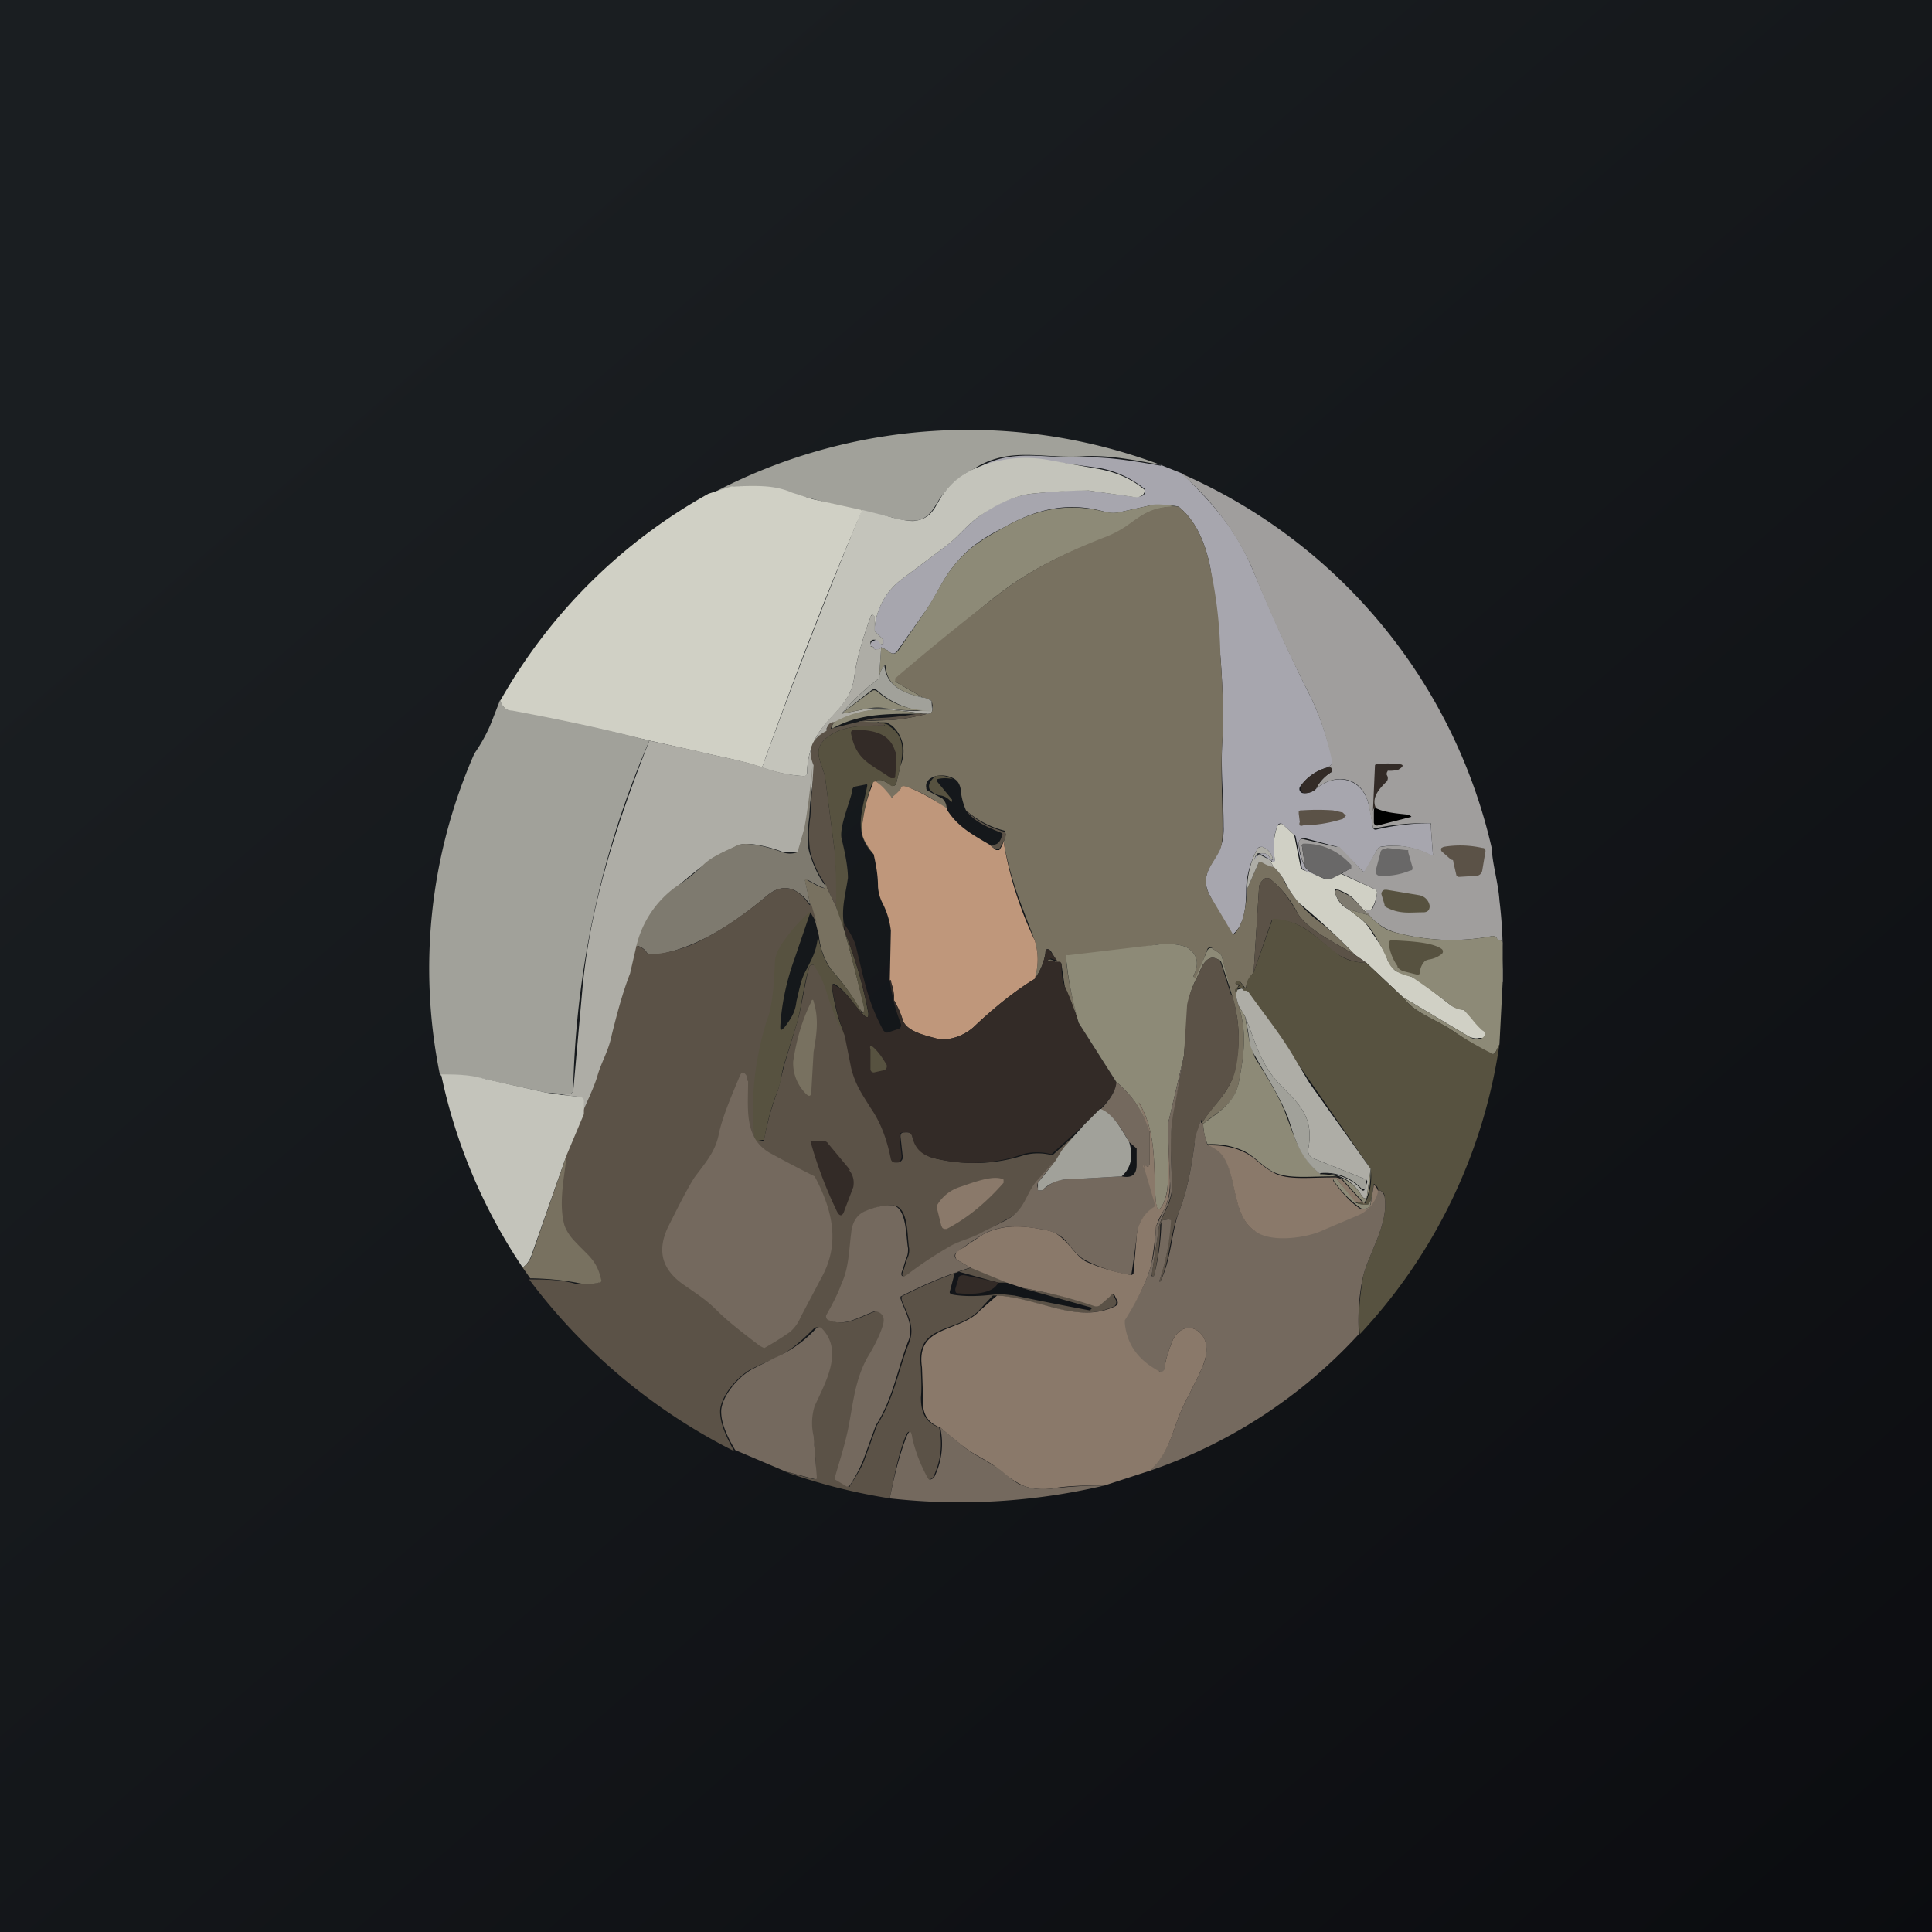 <!-- by TradingView --><svg width="18" height="18" viewBox="0 0 18 18" xmlns="http://www.w3.org/2000/svg"><path fill="url(#a)" d="M0 0h18v18H0z"/><path d="M10.81 4.33c-.23-.04-.46-.09-.7-.08-.39.03-.7-.1-1.04.12a.77.77 0 0 0-.28.23c-.08.09-.1.22-.25.25a.58.58 0 0 1-.23-.03l-.28-.06a14.46 14.46 0 0 1-.64-.16c-.18-.08-.37-.06-.53-.07h-.03l-.22.08a5.1 5.1 0 0 1 4.2-.28Z" fill="#A1A19A"/><path d="m10.81 4.33.2.08c.29.28.5.52.65.87.2.47.38.88.56 1.23.07.15.14.34.2.58l-.01.03-.04.03a.45.45 0 0 0-.25.17.04.04 0 0 0 .03.07c.04 0 .08-.01.11-.04.19-.16.43-.1.49.14a1.55 1.55 0 0 1 .04.22.03.03 0 0 0 .02.02h.01a2.17 2.17 0 0 1 .5-.06l.01.02.02.27a.01.01 0 0 1 0 .01.01.01 0 0 1-.02 0 .72.72 0 0 0-.47-.08l-.02.01-.12.22a.01.01 0 0 1-.01 0 .01.01 0 0 1-.01 0l-.22-.22-.02-.01-.3-.08a.04.04 0 0 0-.04.01.04.04 0 0 0-.02.03c0 .08.02.15.06.23.03.04.08.06.14.09a.47.47 0 0 1-.17-.08l-.06-.3-.01-.01-.11-.1a.03.03 0 0 0-.05.02c-.04.1-.04.2-.02.32v.02h-.03v-.02l-.1-.06h-.03l-.02.05c-.01.02-.01.01-.01 0 0-.02.01-.04.03-.05l.03-.01h.03a.08.08 0 0 1 .05.04l.02.02h.01a.15.15 0 0 0-.1-.12c-.02 0-.04 0-.05.03a.81.81 0 0 0-.1.36c0 .15-.01.34-.13.43l-.02-.01-.19-.36c-.1-.19.04-.3.1-.44a.51.51 0 0 0 .03-.2c0-.28-.03-.53-.01-.83.01-.24 0-.5-.02-.76a126.27 126.27 0 0 1-.09-.8c-.05-.27-.15-.47-.3-.59a.76.76 0 0 0-.27-.01l-.27.06a.27.27 0 0 1-.14 0c-.34-.1-.64-.03-.94.14-.2.1-.35.2-.48.37-.1.12-.17.3-.27.43l-.24.34c-.03.05-.06.05-.1.01l-.06-.03c-.01.02-.03.03-.05.02-.01 0-.02 0-.02-.02l-.02-.01c-.02 0-.02 0-.01-.02l.01-.02.04-.02c.02 0 .04.01.05.04h.02v-.04l-.08-.08v-.04a.64.64 0 0 1 .26-.45l.4-.3c.11-.08.2-.2.3-.27.17-.13.34-.2.5-.22.29-.03.47-.04.53-.03l.43.06c.04 0 .08 0 .1-.04v-.03a.93.93 0 0 0-.43-.2L9.8 4.3c-.25-.05-.5-.02-.72.08.34-.22.65-.1 1.04-.12.24 0 .47.04.7.08Z" fill="#A7A6AE"/><path d="M8.15 5.84v-.09c-.02-.03-.03-.03-.04 0-.08.22-.13.4-.15.55-.03.26-.22.35-.34.54a.7.7 0 0 0-.1.37.03.03 0 0 1-.04.02 1.3 1.3 0 0 1-.38-.08c.29-.8.6-1.6.93-2.4l.28.07c.11.03.19.04.23.03.16-.03.18-.16.25-.25.07-.1.17-.18.28-.23.23-.1.47-.13.72-.08l.45.08c.16.03.3.09.42.19a.02.02 0 0 1 0 .03c-.01.03-.05.05-.1.04l-.42-.06c-.06 0-.24 0-.53.03-.16.02-.33.1-.5.22-.1.07-.19.19-.3.27l-.4.3a.64.64 0 0 0-.26.45Z" fill="#C4C4BB"/><path d="M14 9.15v-.37l-.02-.02c-.02 0-.03 0-.04-.03l-.03-.01a2 2 0 0 1-.9-.03.51.51 0 0 1-.25-.16l-.02-.02-.03-.04.05.01h.02a.4.4 0 0 0 .05-.17l-.01-.02-.32-.15.08-.05v-.02a.51.51 0 0 0-.43-.2c-.02 0-.03 0-.02.01l.03.2a.66.66 0 0 1-.06-.23.04.04 0 0 1 .02-.03.04.04 0 0 1 .03 0l.3.07h.03l.22.23a.01.01 0 0 0 .01 0l.13-.22.02-.01h.01a.72.72 0 0 1 .47.08.01.01 0 0 0 .01-.01l-.02-.27v-.02h-.03a2.17 2.17 0 0 0-.5.05h-.01V7.7l-.04-.21c-.06-.25-.3-.3-.49-.14a.38.38 0 0 1 .15-.16v-.03h-.01l-.03-.01.04-.03v-.03a2.73 2.73 0 0 0-.19-.58c-.18-.35-.37-.76-.56-1.23a2.48 2.48 0 0 0-.66-.87 5.03 5.03 0 0 1 2.9 3.5c0 .12.06.32.07.48.03.25.04.5.02.76Z" fill="#A09E9D"/><path d="M8.03 4.76c-.34.79-.64 1.58-.93 2.39-.2-.07-.45-.11-.6-.15l-.45-.1c-.42-.1-.85-.2-1.28-.27-.05-.01-.09-.04-.11-.1A5.04 5.04 0 0 1 6.6 4.6l.22-.07h.03c.16 0 .35-.02.53.06l.19.06.45.1Z" fill="#D0D0C5"/><path d="M10.98 4.72c-.26 0-.35.09-.5.2a.97.97 0 0 1-.2.1c-.43.16-.74.32-1.07.59a29.32 29.32 0 0 0-.87.74l.26.15c-.17-.04-.34-.1-.35-.3h-.01a.2.2 0 0 0-.05.12l.02-.29.06.03c.04.04.07.04.1 0l.24-.35c.1-.14.17-.31.27-.43.13-.17.28-.26.48-.37.3-.17.6-.23.94-.14.05.01.1.01.14 0l.27-.06c.05-.02.14-.01.27.01Z" fill="#8D8A77"/><path d="M10.98 4.72c.15.12.25.32.3.59a4.17 4.17 0 0 1 .09.8c.02.26.03.52.02.76-.02.3 0 .55 0 .84 0 .08 0 .14-.02.2-.06.14-.2.24-.1.43a32 32 0 0 1 .22.37c.1-.09.12-.28.13-.43l.11-.25h.02l.12.05c.03.03.07.07.1.14a1.08 1.08 0 0 0 .3.35c.13.1.25.22.36.33-.16-.1-.44-.23-.54-.39a.95.95 0 0 0-.27-.33h-.03c-.04.03-.06.06-.06.09l-.05.79a.29.29 0 0 0-.07.13c0 .01-.01.02-.02 0l-.04-.05h-.03l-.01.02.01.01h.02v.01l-.01.02c-.01 0-.02.01-.02.03l.01.07.02.07c.08.25.05.46 0 .72-.04.2-.2.27-.33.38l-.01-.01c.1-.17.26-.28.3-.48.06-.24.05-.47-.02-.7l-.1-.38-.02-.02-.06-.04a.03.03 0 0 0-.05 0l-.1.27a.01.01 0 0 1-.01 0h-.02v-.02c.05-.1.04-.18-.03-.24-.06-.06-.22-.06-.3-.05a14.17 14.17 0 0 1-.86.11v.01c.02.2.06.4.12.6a6.97 6.97 0 0 0-.13-.33l-.03-.2c0-.02-.01-.02-.02-.02h-.05l.01-.01c-.03-.02-.06-.01-.08 0 0 .01 0 .01 0 0l.02-.02h.02l.06.02-.06-.1c-.03-.03-.05-.02-.05.02a.56.56 0 0 1-.1.24.6.6 0 0 0 0-.36l-.11-.29a3.4 3.4 0 0 1-.18-.63.16.16 0 0 0 .02-.07l-.01-.03A.87.87 0 0 1 9 7.55a.61.61 0 0 1-.05-.2c-.01-.05-.03-.08-.07-.1a.24.24 0 0 0-.16-.02c-.07.02-.1.06-.09.11 0 .01 0 .02.02.03l.13.07c.03.03.04.06.04.1-.12-.1-.24-.16-.37-.21-.03-.01-.05 0-.06.02a.3.3 0 0 1-.07.08H8.3a.62.62 0 0 0-.14-.15c.01-.02.03-.02.06-.01l.08.04a.03.03 0 0 0 .03.01.03.03 0 0 0 .02-.02l.04-.17a.32.32 0 0 0-.08-.37l-.05-.03h-.07c-.02-.01-.02 0 0 0h-.17c-.02 0-.02-.01 0-.01l.24-.01c.1 0 .22-.02.38-.06.05 0 .06-.04.04-.12a.18.18 0 0 0-.08-.03l-.26-.15v-.03c.27-.23.56-.47.87-.71.33-.27.64-.43 1.07-.6a.97.97 0 0 0 .2-.1c.15-.1.24-.2.5-.19Z" fill="#787160"/><path d="M8.15 5.84v.04l.08.08V6H8.2c-.01-.03-.03-.04-.05-.04-.02 0-.03 0-.04.02L8.11 6v.02l.03.01c0 .02.01.02.02.02.02 0 .04 0 .05-.02l-.02.29c-.12.09-.24.2-.35.33l.25-.05h.17c.13.02.27.03.41.02a.12.12 0 0 0 0-.09c.03.08.02.12-.03.12H8.6a2.93 2.93 0 0 0-.41-.04.93.93 0 0 0-.4.12c-.04 0-.07.02-.09.06 0 0 0 .01 0 0l.01.01v.01c-.14.07-.18.18-.12.32a5.34 5.34 0 0 1-.14.81H7.3c-.1-.04-.34-.11-.43-.06-.1.05-.23.1-.3.17a4.21 4.21 0 0 0-.26.21.95.95 0 0 0-.37.55l-.06.26c-.07.18-.12.37-.17.57-.03.15-.1.24-.13.37-.03.11-.1.25-.15.37v-.13a.04.04 0 0 0-.02-.03l-.18-.02.09-.01.02-.02.09-1c.08-.79.33-1.53.62-2.27l.46.1c.14.04.4.08.6.15a1.3 1.3 0 0 0 .38.08.03.03 0 0 0 .03-.03.7.7 0 0 1 .1-.36c.12-.2.31-.28.34-.54.02-.15.07-.33.15-.55.01-.03.03-.03.04 0v.09Z" fill="#AEADA6"/><path d="M8.6 6.5c.03 0 .06.02.08.03v.1a.78.78 0 0 1-.51-.2.04.04 0 0 0-.05 0l-.28.22c.11-.13.23-.24.35-.33a.2.2 0 0 1 .05-.12c0-.01 0 0 0 0 .02.2.19.26.36.3Z" fill="#A1A19A"/><path d="M8.67 6.62c-.14 0-.28 0-.41-.02a.47.47 0 0 0-.17 0l-.25.05.28-.21a.04.04 0 0 1 .05 0c.14.12.3.18.5.18Z" fill="#8D8A77"/><path d="M6.05 6.9a8.65 8.65 0 0 0-.71 3.27l-.02.02h-.1l-.13-.01-.59-.13a1.3 1.3 0 0 0-.4-.03 4.97 4.97 0 0 1 .32-3c.09-.13.14-.24.17-.32l.07-.18c.02.07.06.1.11.1.43.08.86.17 1.28.28Z" fill="#A1A19A"/><path d="M8.6 6.65h-.05c-.3 0-.55 0-.8.14a.1.1 0 0 1 .02-.06.93.93 0 0 1 .4-.12c.1 0 .24.01.42.04Z" fill="#8D8A77"/><path d="M8.6 6.65h.04c-.16.04-.29.06-.38.06a1.76 1.76 0 0 0-.24.01l.18.02h.04v.02c-.2 0-.38 0-.52.1-.18.13-.05.25-.03.4l.08.62c.03.2.02.38.02.57l-.1-.21a.97.97 0 0 1-.14-.3 1.07 1.07 0 0 1 0-.33l.03-.48c-.06-.14-.02-.25.12-.32V6.8c.01-.05.04-.08.08-.07a.1.1 0 0 0-.04.06 13.06 13.06 0 0 1 .41-.1c.14 0 .27-.02.4-.04h.04Z" fill="#5B5247"/><path d="m8.39 7.13-.04.17a.03.03 0 0 1-.02.02.03.03 0 0 1-.03 0 .35.35 0 0 0-.08-.05h-.06l-.04.04c-.04.11-.07.24-.09.4 0 .07.03.15.11.25-.2-.2-.1-.42-.06-.64 0-.01 0-.02-.02-.01l-.1.02a.04.04 0 0 0-.02.04c-.02.1-.12.33-.1.44.05.2.06.31.06.37-.02.14-.06.27-.04.42v.08l-.07-.23c0-.2 0-.38-.02-.57l-.08-.62c-.02-.15-.15-.27.03-.4.14-.1.32-.1.51-.1.02 0 .02 0 0-.01l-.03-.01c.05 0 .08.01.09.03.13.08.13.22.1.36Z" fill="#575240"/><path d="M8.34 7.25H8.3c-.18-.13-.32-.16-.37-.41a.03.03 0 0 1 .02-.04h.02c.16 0 .32.03.37.2.02.03.01.11 0 .24h-.01ZM12.82 7.53c-.02-.01-.03.01-.03.06l.02-.45c0-.01 0-.02.02-.02a.75.75 0 0 1 .2 0c.05 0 .05.02 0 .05a.28.28 0 0 1-.1.01l-.01.02v.02a.05.05 0 0 1 0 .06c-.06.06-.15.15-.1.25Z" fill="#332B27"/><path d="M7.69 8.24c.04.06-.02.04-.16-.04H7.5l.05.23c-.13-.18-.27-.2-.41-.08-.25.21-.48.36-.7.45-.12.05-.25.09-.39.1l-.02-.02a.15.15 0 0 0-.1-.07.95.95 0 0 1 .37-.55 1.42 1.42 0 0 0 .25-.2c.08-.08.21-.13.31-.18.09-.05.32.02.43.06a.2.2 0 0 0 .14 0l.06-.21c.02-.09.05-.29.08-.6l-.03.48c-.02.15-.02.26 0 .33.03.1.07.2.14.3Z" fill="#7E7A6F"/><path d="M12.37 7.15h.03l.01.02v.02a.38.38 0 0 0-.15.16.15.15 0 0 1-.1.04.04.04 0 0 1-.04-.03v-.04a.45.45 0 0 1 .25-.17Z" fill="#332B27"/><path d="M8.88 7.26a.3.3 0 0 0-.15 0v.02l.14.17v.02h-.01a.15.15 0 0 0-.11-.06c-.04-.01-.07-.03-.09-.06-.02-.05.03-.1.06-.12.05-.01.1 0 .16.03Z" fill="#575240"/><path d="M8.82 7.54c.1.16.23.23.4.33l.06.05h.03a.26.26 0 0 0 .04-.08 3.4 3.4 0 0 0 .29.92.6.6 0 0 1 0 .36c-.18.11-.37.26-.57.45-.09.08-.24.14-.37.1-.11-.03-.26-.07-.29-.17a1.08 1.08 0 0 0-.08-.18v-.03a.37.37 0 0 0-.04-.16l.01-.46a.75.75 0 0 0-.08-.26.4.4 0 0 1-.04-.15c0-.11-.02-.21-.04-.3-.08-.1-.12-.18-.11-.25.02-.16.05-.29.1-.4 0-.02.01-.03.03-.03.06.04.1.09.14.14 0 .01.02.02.02 0a.3.3 0 0 0 .07-.07c.01-.03.03-.03.06-.02.13.05.25.12.37.2Z" fill="#BF977B"/><path d="M12.82 7.53c.08.04.2.05.3.06h.02v.01l.01.01-.31.08a.03.03 0 0 1-.04-.03v-.07c0-.05 0-.07.02-.06Z"/><path d="M12.1 7.58v-.02a.03.03 0 0 1 .03-.01 2.08 2.08 0 0 1 .29 0l.09.02.03.03-.03.03a1.3 1.3 0 0 1-.37.06.03.03 0 0 1-.03 0 .03.03 0 0 1 0-.03l-.01-.08ZM9.35 7.84l-.04.07h-.03a.13.13 0 0 1-.06-.04c.07.01.1-.02.12-.1l-.01-.01c-.12-.05-.25-.1-.33-.21.1.1.22.16.36.2l.01.02c0 .02 0 .04-.02.07Z" fill="#5B5247"/><path d="M12.3 8.17a.2.2 0 0 0 .06.02h.03l.1-.05.33.15.01.02a.4.4 0 0 1-.05.16l-.02.01-.05-.01v-.01l.03.05c-.06-.05-.11-.13-.17-.17a.56.56 0 0 0-.1-.05.02.02 0 0 0-.03 0v.03c.02.07.06.12.12.15l.13.1a.5.5 0 0 1 .1.13c.07.1.12.18.14.25.03.05.05.08.08.1l.14.05.05.02.31.24c.04.03.09.04.13.05l.08.08a.8.8 0 0 0 .1.1c.03.03.02.06 0 .08h-.04c-.03.01-.06 0-.09-.01l-.62-.37-.34-.32-.1-.07a6.88 6.88 0 0 0-.53-.49c-.05-.06-.1-.13-.13-.2a.57.57 0 0 0-.1-.13l-.04-.06h.01l.01.01h.02l.01-.01a.59.59 0 0 1 .02-.32.03.03 0 0 1 .02-.02.03.03 0 0 1 .03 0l.11.1v.01l.06.3a.03.03 0 0 0 .01.01l.17.07Z" fill="#D0D0C5"/><path d="m12.5 8.14-.1.05h-.04a.2.2 0 0 1-.06-.02.37.37 0 0 1-.14-.09l-.03-.2c0-.01 0-.02.02-.02.18 0 .32.07.44.2v.03l-.1.05Z" fill="#696868"/><path d="m13.52 8.01-.08-.07-.01-.01a.03.03 0 0 1 0-.03l.02-.01a.93.93 0 0 1 .36.01c.02 0 .03.01.03.03l-.03.18a.06.06 0 0 1-.05.05l-.17.01-.02-.01-.03-.13c0-.01 0-.02-.02-.02Z" fill="#5B5247"/><path d="M11.84 8.02h-.01L11.78 8l.05.02.04.06a.35.35 0 0 1-.12-.05h-.02l-.11.25c0-.12.03-.25.09-.36 0-.02.03-.03.05-.03a.15.15 0 0 1 .1.12.06.06 0 0 1-.03-.02.08.08 0 0 0-.05-.04h-.06a.07.07 0 0 0-.03.06c0 .01 0 .02 0 0l.03-.04h.03l.1.05Z" fill="#AEADA6"/><path d="m12.92 7.9.18.02h.02v.02l.04.14c0 .02 0 .03-.02.03a.65.65 0 0 1-.28.05c-.03 0-.05-.02-.04-.06l.04-.15c0-.03.03-.05.06-.04Z" fill="#696868"/><path d="m12.63 8.9.1.07c-.1 0-.2-.03-.3-.1-.22-.18-.3-.29-.56-.3a.03.03 0 0 0-.02 0l-.17.49.05-.79c0-.03.02-.06.06-.09h.03c.12.09.18.18.27.33.1.16.38.29.54.39Z" fill="#5B5247"/><path d="m7.69 8.24.1.21.08.23a18.71 18.71 0 0 1 .18.7c0 .07 0 .07-.04.02a2.15 2.15 0 0 0-.26-.36.65.65 0 0 1-.12-.32L7.6 8.6l-.05-.17-.05-.22c0-.01 0-.02.02-.01.14.08.2.1.16.04Z" fill="#787160"/><path d="m7.56 8.43.05.17-.06-.1c-.09.08-.17.17-.24.27a.37.37 0 0 0-.08.2c-.01.24-.03.43-.08.56-.11.35-.15.72-.1 1.09l.01.01h.05l.01-.02c.03-.16.07-.3.13-.46l.06-.24.1-.33c.06-.18.08-.39.13-.57a.03.03 0 0 1 .04-.02L7.6 9c.05.07.1.16.12.24a2 2 0 0 0 .16.41l.06.3c.04.16.1.24.18.37.09.13.15.29.19.48 0 .02.01.03.03.03h.03a.05.05 0 0 0 .04-.06l-.02-.18c0-.03.01-.04.04-.04h.01c.03 0 .06 0 .06.04.03.1.1.17.2.2.3.07.57.06.85-.03a.51.51 0 0 1 .24 0 .03.03 0 0 0 .03-.01l.3-.27-.17.18c-.05.05-.07.1-.1.15l-.17.18c-.12.13-.11.28-.3.37l-.2.11c-.1.06-.2.08-.3.13-.14.08-.28.17-.41.27-.06.04-.08.02-.05-.04l.03-.1a.17.17 0 0 0 .02-.1c-.02-.1 0-.39-.15-.4a.58.58 0 0 0-.24.05c-.08.03-.13.1-.14.2-.02.16-.02.33-.09.48a2.95 2.95 0 0 1-.14.32.03.03 0 0 0 .02.02c.15.06.26-.02.42-.08a.04.04 0 0 1 .03 0c.05.02.07.06.06.11-.02.08-.07.19-.15.32-.11.2-.13.4-.17.62-.02.17-.1.38-.13.5a.02.02 0 0 0 .01.02l.1.06h.02v-.01c.08-.12.12-.2.13-.23l.12-.33c.16-.25.2-.52.3-.77.06-.15-.02-.27-.07-.4v-.03a4.02 4.02 0 0 1 .65-.27l.34.14H9.3l-.36-.1c-.03 0-.05 0-.05.03l-.04.15a.03.03 0 0 0 0 .02h.01l.01.01c.1.02.24.02.4 0h.09l.09.01a29.1 29.1 0 0 0 .71.14v-.01a.01.01 0 0 0 0-.02L9.52 12a4.4 4.4 0 0 1 .7.17l.03-.02.08-.08c.02-.02.04-.02.05.01l.02.04c0 .02 0 .04-.02.05-.35.17-.72-.08-1.1-.1h-.03l-.13.14c-.2.21-.6.12-.54.53 0 .07.01.17 0 .28 0 .14.04.23.17.28a.7.7 0 0 1-.06.47l-.02.01a.03.03 0 0 1-.03 0v-.01a1.4 1.4 0 0 1-.15-.37c-.01-.08-.03-.08-.06 0-.06.16-.1.35-.14.56a5.39 5.39 0 0 1-.98-.25l.27.07c.01 0 .02 0 .02-.02 0-.12 0-.25-.03-.38a.53.53 0 0 1 0-.28c.11-.22.28-.5.08-.72a.05.05 0 0 0-.07 0c-.12.12-.22.21-.37.28a4.7 4.7 0 0 0-.2.09c-.12.06-.28.23-.3.38-.01.13.07.28.13.39a5.43 5.43 0 0 1-1.91-1.6c.14 0 .29 0 .43.04.08.01.15 0 .22-.01a.02.02 0 0 0 0-.03c-.03-.18-.1-.22-.23-.35a.38.38 0 0 1-.1-.15c-.06-.2 0-.45.02-.66l.15-.38c.05-.12.12-.26.15-.37.04-.13.1-.22.13-.37.05-.2.1-.39.17-.57l.06-.26c.04.01.07.03.1.07l.02.01c.14 0 .27-.04.4-.09.2-.09.44-.24.69-.45.14-.12.28-.1.4.08Z" fill="#5B5247"/><path d="M13.22 8.34a.12.12 0 0 1 .1.1c0 .04-.02.06-.06.06-.13 0-.22.02-.35-.05l-.01-.01v-.01l-.03-.1a.04.04 0 0 1 .03-.04h.02l.3.05Z" fill="#575240"/><path d="m12.74 8.5.02.03-.2-.06a.26.26 0 0 1-.12-.15v-.01a.02.02 0 0 1 .02-.02l.1.05c.07.04.12.12.18.17Z" fill="#7E7A6F"/><path d="M12.76 8.53c.08.09.16.14.25.16a2 2 0 0 0 .9.03l.03.01c.01.02.02.03.04.03l.02.02v.37l-.03.58-.04.08a.03.03 0 0 1-.02.01.03.03 0 0 1-.02 0 3.3 3.3 0 0 1-.36-.22c-.15-.1-.35-.16-.46-.31l.62.37c.03.02.06.02.09.02a.1.1 0 0 0 .03-.01c.03-.02.04-.05 0-.07a.8.8 0 0 1-.1-.11l-.07-.08c-.04 0-.1-.02-.13-.05a6.82 6.82 0 0 0-.36-.26.44.44 0 0 1-.14-.05.21.21 0 0 1-.08-.1 2 2 0 0 0-.13-.25.5.5 0 0 0-.11-.13l-.13-.1.2.06Z" fill="#8D8A77"/><path d="m7.55 8.5-.15.44c-.08.22-.12.44-.13.62 0 .04 0 .05.04.01.06-.08.1-.14.11-.24.03-.12.04-.2.09-.29.05-.1.1-.18.11-.32.03.15.07.25.13.32.1.12.2.24.26.36.03.05.04.05.04-.01a18.71 18.71 0 0 0-.18-.71 4.06 4.06 0 0 1 .22.76c0 .04 0 .05-.04.02-.1-.1-.15-.21-.27-.29a.02.02 0 0 0-.03.01v.01c.02.16.06.31.12.46a2 2 0 0 1-.17-.41.91.91 0 0 0-.12-.25.03.03 0 0 0-.04.02c-.06.18-.07.39-.13.57l-.1.32c-.03.09-.03.17-.06.25a2.19 2.19 0 0 0-.13.47H7.1l-.05.01-.02-.01c-.04-.37 0-.74.11-1.1.05-.12.07-.3.08-.56 0-.05.03-.12.08-.19.07-.1.15-.19.24-.27ZM12.73 8.97l.34.32c.11.15.3.2.46.31a3.3 3.3 0 0 0 .38.22.03.03 0 0 0 .02-.01l.04-.08a5.01 5.01 0 0 1-1.3 2.7c-.02-.18 0-.36.03-.54.06-.23.24-.49.2-.74 0-.04-.03-.06-.06-.06 0-.03-.02-.05-.04-.06l-.03.16c0 .01 0 .02-.02.03a.14.14 0 0 1-.13-.03l.1.02a.57.57 0 0 0 .05-.32 166.07 166.07 0 0 0-.72-1.04c-.13-.23-.28-.4-.42-.6l-.02-.01-.02-.01-.02-.02h-.04v.09l-.02-.07c0-.02 0-.02.02-.03l.02-.02-.01-.01h-.02l-.01-.01.01-.02h.03l.04.06h.02c0-.06.03-.1.07-.14l.17-.48a.02.02 0 0 1 .02-.02c.25.02.34.13.57.31.08.07.18.1.3.1Z" fill="#575240"/><path d="m8.3 9.13.03.16v.03c.03.05.06.11.08.18.03.1.18.14.3.17.12.04.27-.02.36-.1.2-.19.39-.34.57-.45a.56.56 0 0 0 .1-.24c0-.04.02-.05.05-.01l.06.08-.06-.02-.02.01a.4.4 0 0 0-.02.02c.02-.01.05-.02.08 0-.01 0-.01 0 0 0h.04c.01 0 .02.01.02.03 0 .07 0 .13.03.2.05.1.09.22.13.34l.35.55c0 .07-.05.16-.15.25l-.15.15-.3.27a.03.03 0 0 1-.02 0 .51.51 0 0 0-.24 0c-.28.1-.56.11-.84.04-.12-.03-.18-.1-.2-.2-.01-.03-.04-.05-.07-.04h-.01c-.03 0-.04.01-.04.04l.02.18c0 .03-.01.05-.04.06h-.03a.04.04 0 0 1-.03-.03c-.04-.2-.1-.35-.19-.48-.08-.13-.14-.21-.18-.37l-.06-.3a2.23 2.23 0 0 1-.12-.47.02.02 0 0 1 .03 0c.12.07.18.19.27.28.03.03.05.02.04-.03a4.06 4.06 0 0 0-.22-.75l-.01-.08c.07.1.11.18.12.24.08.33.11.5.25.76l.02.02h.02l.09-.03a.04.04 0 0 0 .03-.06 1.67 1.67 0 0 1-.1-.4Z" fill="#332B27"/><path d="M13.02 9a.46.46 0 0 1-.08-.2v-.02a.03.03 0 0 1 .02-.02h.01c.19.01.37.02.46.08a.03.03 0 0 1 0 .05.25.25 0 0 1-.12.05l-.03.01a.16.16 0 0 0-.05.1v.02a.03.03 0 0 1-.03.01l-.12-.03a.12.12 0 0 1-.06-.04Z" fill="#575240"/><path d="m11.48 9.27-.1-.3a.04.04 0 0 0-.03-.03c-.07-.04-.11 0-.15.06-.05.12-.11.2-.13.36l-.04.48-.15.64v.53c0 .08-.02.15-.04.2-.04.08-.06.07-.07 0-.03-.31.02-.64-.16-.94l.1.26-.12-.24a1 1 0 0 0-.19-.21l-.35-.55a3.33 3.33 0 0 1-.12-.63.03.03 0 0 1 .02 0l.84-.1c.08-.01.24-.01.3.05.07.06.08.14.03.24v.01l.01.01h.01l.11-.26.01-.01a.03.03 0 0 1 .04 0l.06.04.02.02.1.37Z" fill="#8D8A77"/><path d="M11.48 9.27c.07.24.08.47.03.7-.05.2-.2.32-.31.49l-.01-.03-.06.22c-.03.23-.07.45-.15.65-.08.2-.08.44-.17.64h-.01c.06-.19.1-.38.1-.57l-.01-.01-.06.01-.01.02-.01.02a2.13 2.13 0 0 1-.06.48h-.01l-.01-.01.06-.39c0-.14.14-.27.13-.44-.01-.31-.03-.5.02-.77.04-.14.06-.29.09-.44l.03-.48c.03-.15.09-.24.14-.36.04-.06.08-.1.15-.06l.02.02.1.31Z" fill="#5B5247"/><path d="m12.77 10.89-.03.22c0 .07-.03.07-.06.02-.08-.13-.2-.2-.38-.2.16 0 .3.05.39.16a.02.02 0 0 0 .02 0l.03-.08-.01-.02-.5-.2a.08.08 0 0 1-.04-.09c.05-.28-.07-.4-.25-.58-.2-.2-.24-.41-.34-.65l-.06-.1-.02-.07v-.05l.01-.03.04-.01.02.02h.02l.02.01c.14.2.29.38.42.6l.15.25.57.8Z" fill="#AEADA6"/><path d="m7.58 9.8-.02.35c0 .07-.02.08-.07.02a.4.4 0 0 1-.1-.28c.03-.2.08-.38.17-.56 0-.02.02-.02.02 0 .05.16.03.3 0 .47Z" fill="#787160"/><path d="m11.6 9.47.04.23.05.15c.11.18.23.36.3.56.08.21.12.36.31.53.17 0 .3.06.38.19.03.05.05.05.06-.02l.03-.22c0 .13-.01.23-.06.32l-.2-.22a.1.1 0 0 0-.08-.03c-.27 0-.46.03-.6-.06-.08-.05-.16-.14-.25-.18a.73.73 0 0 0-.33-.06.51.51 0 0 1-.04-.19c.13-.1.29-.19.33-.38.05-.26.08-.47 0-.72l.06.1Z" fill="#8D8A77"/><path d="M12.3 10.94c-.2-.17-.23-.32-.3-.53-.08-.2-.2-.38-.3-.56a.4.4 0 0 1-.06-.15 1.87 1.87 0 0 0-.04-.23c.1.24.14.45.34.65.18.18.3.3.25.58a.08.08 0 0 0 .04.09l.5.2V11l-.01.08h-.03a.46.46 0 0 0-.39-.15Z" fill="#A1A19A"/><path d="M8.26 9.92a.04.04 0 0 1-.02.05l-.09.02a.03.03 0 0 1-.04-.03v-.18c-.01-.04 0-.05.04-.01.05.05.08.1.11.15Z" fill="#575240"/><path d="m11.03 9.84-.08.44c-.06.26-.04.46-.03.77 0 .17-.13.3-.13.44l-.06.39v.01h.02a2.13 2.13 0 0 0 .07-.5l.01-.02.06-.01.02.01a2.17 2.17 0 0 1-.11.57h.01c.1-.2.1-.43.17-.64.08-.2.12-.42.15-.65 0-.06.04-.15.06-.22v.03l.02.01c0 .07.02.13.04.2.15.04.18.13.22.28.05.2.07.4.2.5.15.13.52.07.67 0l.32-.14c.1-.05.15-.12.18-.22.03 0 .05.02.06.06.04.25-.14.51-.2.74-.04.18-.05.36-.04.54a4.7 4.7 0 0 1-1.94 1.27c.14-.15.18-.27.24-.44.06-.18.17-.35.24-.52.05-.1.07-.26-.04-.34-.1-.07-.2 0-.24.1-.03.08-.06.16-.07.25 0 .03-.02.04-.04.03a.53.53 0 0 1-.34-.45v-.03c.15-.22.23-.4.26-.54.02-.05.03-.16.04-.33l.07-.15c.05-.1.07-.18.06-.28l-.02-.52.15-.64ZM6.97 10.07c0 .26-.04.53.2.67a12.21 12.21 0 0 0 .42.22c.17.32.24.63.06.95l-.19.36a.37.37 0 0 1-.1.14 2.87 2.87 0 0 1-.24.15l-.04-.02c-.17-.13-.3-.23-.4-.33-.1-.1-.18-.15-.31-.24-.2-.14-.25-.31-.15-.53.1-.2.18-.36.25-.47.12-.16.2-.25.23-.42.04-.17.12-.35.19-.52.02-.05.04-.05.07 0v.04Z" fill="#74695E"/><path d="m5.23 10.2.18.02a.04.04 0 0 1 .03.03v.13l-.16.38-.33.94a.24.24 0 0 1-.08.11 5.1 5.1 0 0 1-.76-1.8c.13 0 .26 0 .4.04l.58.13.14.02Z" fill="#C4C4BB"/><path d="M10.71 10.53v.34h-.04v-.01h-.01l-.02.05v-.03c.01-.02.02-.02.03 0l.1.34a.01.01 0 0 1 0 .02.34.34 0 0 0-.18.28 10.76 10.76 0 0 1-.05.36 1.4 1.4 0 0 1-.43-.14c-.08-.04-.15-.15-.2-.2a.36.36 0 0 0-.17-.08c-.2-.04-.4-.06-.58.04a2.25 2.25 0 0 0-.26.18.05.05 0 0 0 0 .04l.02.02.12.07a4.02 4.02 0 0 0-.65.27v.02c.05.14.13.26.07.4-.1.26-.14.53-.3.78l-.12.33a1.4 1.4 0 0 1-.13.24h-.02l-.1-.06a.02.02 0 0 1-.01-.03c.03-.11.1-.32.13-.49.04-.21.06-.42.17-.62.08-.13.13-.24.15-.32.01-.05 0-.09-.06-.11a.04.04 0 0 0-.03 0c-.16.06-.27.14-.42.08a.03.03 0 0 1-.02-.02.03.03 0 0 1 0-.03c.05-.09.1-.18.14-.29.07-.15.07-.32.09-.47.01-.11.06-.18.14-.21a.58.58 0 0 1 .24-.05c.14.01.13.3.15.4 0 .03 0 .06-.02.1l-.03.1c-.03.06 0 .08.05.04.13-.1.27-.19.41-.27.1-.05.2-.07.3-.13l.2-.1c.19-.1.18-.25.3-.38l.16-.18-.16.21a.07.07 0 0 0 0 .05v.02h.04c.07-.06.14-.1.2-.1l.54-.03c.1.02.14-.02.14-.11a21.24 21.24 0 0 1 0-.15l-.07-.06c-.06-.1-.14-.26-.27-.3.1-.1.15-.19.15-.26a.99.99 0 0 1 .31.45Z" fill="#74695E"/><path d="m10.88 10.48.02.52c0 .1-.01.18-.06.28a.73.73 0 0 0-.07.15 3.5 3.5 0 0 1-.04.33c-.03.14-.11.32-.25.54v.03c.02.2.13.35.33.45.02 0 .03 0 .04-.03.01-.09.04-.17.07-.25.04-.1.14-.17.24-.1.11.08.09.23.04.34-.07.17-.18.34-.24.52-.06.17-.1.3-.24.44l-.43.14c-.17 0-.34 0-.5.03-.1.01-.19 0-.26-.03a.96.96 0 0 1-.2-.13c-.11-.1-.25-.15-.35-.23a4.37 4.37 0 0 1-.22-.18c-.13-.05-.17-.14-.16-.28l-.01-.28c-.06-.4.35-.32.54-.53a11.69 11.69 0 0 1 .16-.14c.38.02.75.27 1.1.1.02-.01.03-.03.02-.05l-.02-.04c-.01-.03-.03-.03-.05 0l-.08.07a.06.06 0 0 1-.06.02 4.38 4.38 0 0 0-.67-.17l-.15-.05-.34-.14-.12-.07a.05.05 0 0 1-.02-.04.05.05 0 0 1 .02-.04l.24-.16c.19-.1.39-.08.58-.04.07.01.12.04.17.09.05.04.12.15.2.2.13.06.27.1.43.13l.02-.01.03-.35a.34.34 0 0 1 .17-.28v-.02l-.1-.34c0-.02 0-.02-.01 0v.03-.05h.02l.02.01h.01l.01-.02v-.31l-.1-.26v-.01c.18.3.13.63.16.93.01.08.03.09.07.01a.48.48 0 0 0 .04-.2v-.53Z" fill="#8A796A"/><path d="M10.52 10.64c.04.13.02.24-.07.32l-.54.03a.35.35 0 0 0-.2.1h-.04v-.07l.16-.2c.04-.06.06-.11.11-.16l.16-.18.15-.15c.13.05.2.2.27.31Z" fill="#A1A19A"/><path d="M7.91 10.9c.04.05.05.1.04.16l-.08.21c-.02.07-.05.07-.08 0a3.87 3.87 0 0 1-.24-.64h.12c.02 0 .04.01.05.03l.2.24Z" fill="#332B27"/><path d="M12.71 11.2h-.09l-.17-.22h-.03V11c.08.11.16.2.25.26h.06a.06.06 0 0 0 .04-.04l.03-.18c.02.01.03.03.04.06a.32.32 0 0 1-.18.22l-.33.14c-.14.07-.5.13-.65 0-.14-.1-.16-.3-.21-.5-.04-.15-.08-.24-.22-.29.12 0 .23.01.33.06.1.04.17.13.26.18.13.09.32.06.59.06a.1.1 0 0 1 .08.03l.2.22Z" fill="#8A796A"/><path d="M5.28 10.76c-.02.2-.08.45-.02.66.02.05.05.1.1.15.12.13.2.17.24.35a.02.02 0 0 1-.02.03.44.44 0 0 1-.21 0 2.57 2.57 0 0 0-.43-.04l-.07-.1a.24.24 0 0 0 .08-.1l.33-.95Z" fill="#787160"/><path d="M8.82 11.45h-.01a.04.04 0 0 1-.03-.01l-.01-.02-.04-.16v-.03a.38.38 0 0 1 .21-.17c.12-.04.32-.12.41-.07v.03c-.15.17-.32.32-.53.43Z" fill="#8A796A"/><path d="M12.62 11.2c.04.02.09.03.13.02l.02-.03.03-.16-.03.18a.06.06 0 0 1-.04.05.06.06 0 0 1-.06-.01.99.99 0 0 1-.25-.26l.03-.01.17.21Z" fill="#8D8A77"/><path d="M9.3 11.95c-.05.11-.25.11-.36.1-.03 0-.04 0-.04-.04l.03-.1c0-.02.02-.03.05-.03l.33.07Z" fill="#332B27"/><path d="m7.32 13.71-.47-.2c-.06-.1-.14-.25-.13-.38.02-.15.18-.32.3-.38l.2-.1a1.13 1.13 0 0 0 .39-.28.05.05 0 0 1 .04 0l.01.01c.2.21.03.5-.07.72a.53.53 0 0 0-.01.28l.03.38c0 .02 0 .02-.02.02l-.27-.07ZM10.29 13.84a5.88 5.88 0 0 1-2 .12c.04-.21.09-.4.15-.56.03-.08.05-.08.06 0a1.4 1.4 0 0 0 .15.38.03.03 0 0 0 .03 0l.02-.01a.7.7 0 0 0 .06-.47l.22.18c.1.08.24.14.36.23.09.08.15.12.19.13.07.03.16.04.26.03a4 4 0 0 1 .5-.03Z" fill="#74695E"/><defs><linearGradient id="a" x1="3.35" y1="3.12" x2="21.9" y2="24.43" gradientUnits="userSpaceOnUse"><stop stop-color="#1A1E21"/><stop offset="1" stop-color="#06060A"/></linearGradient></defs></svg>